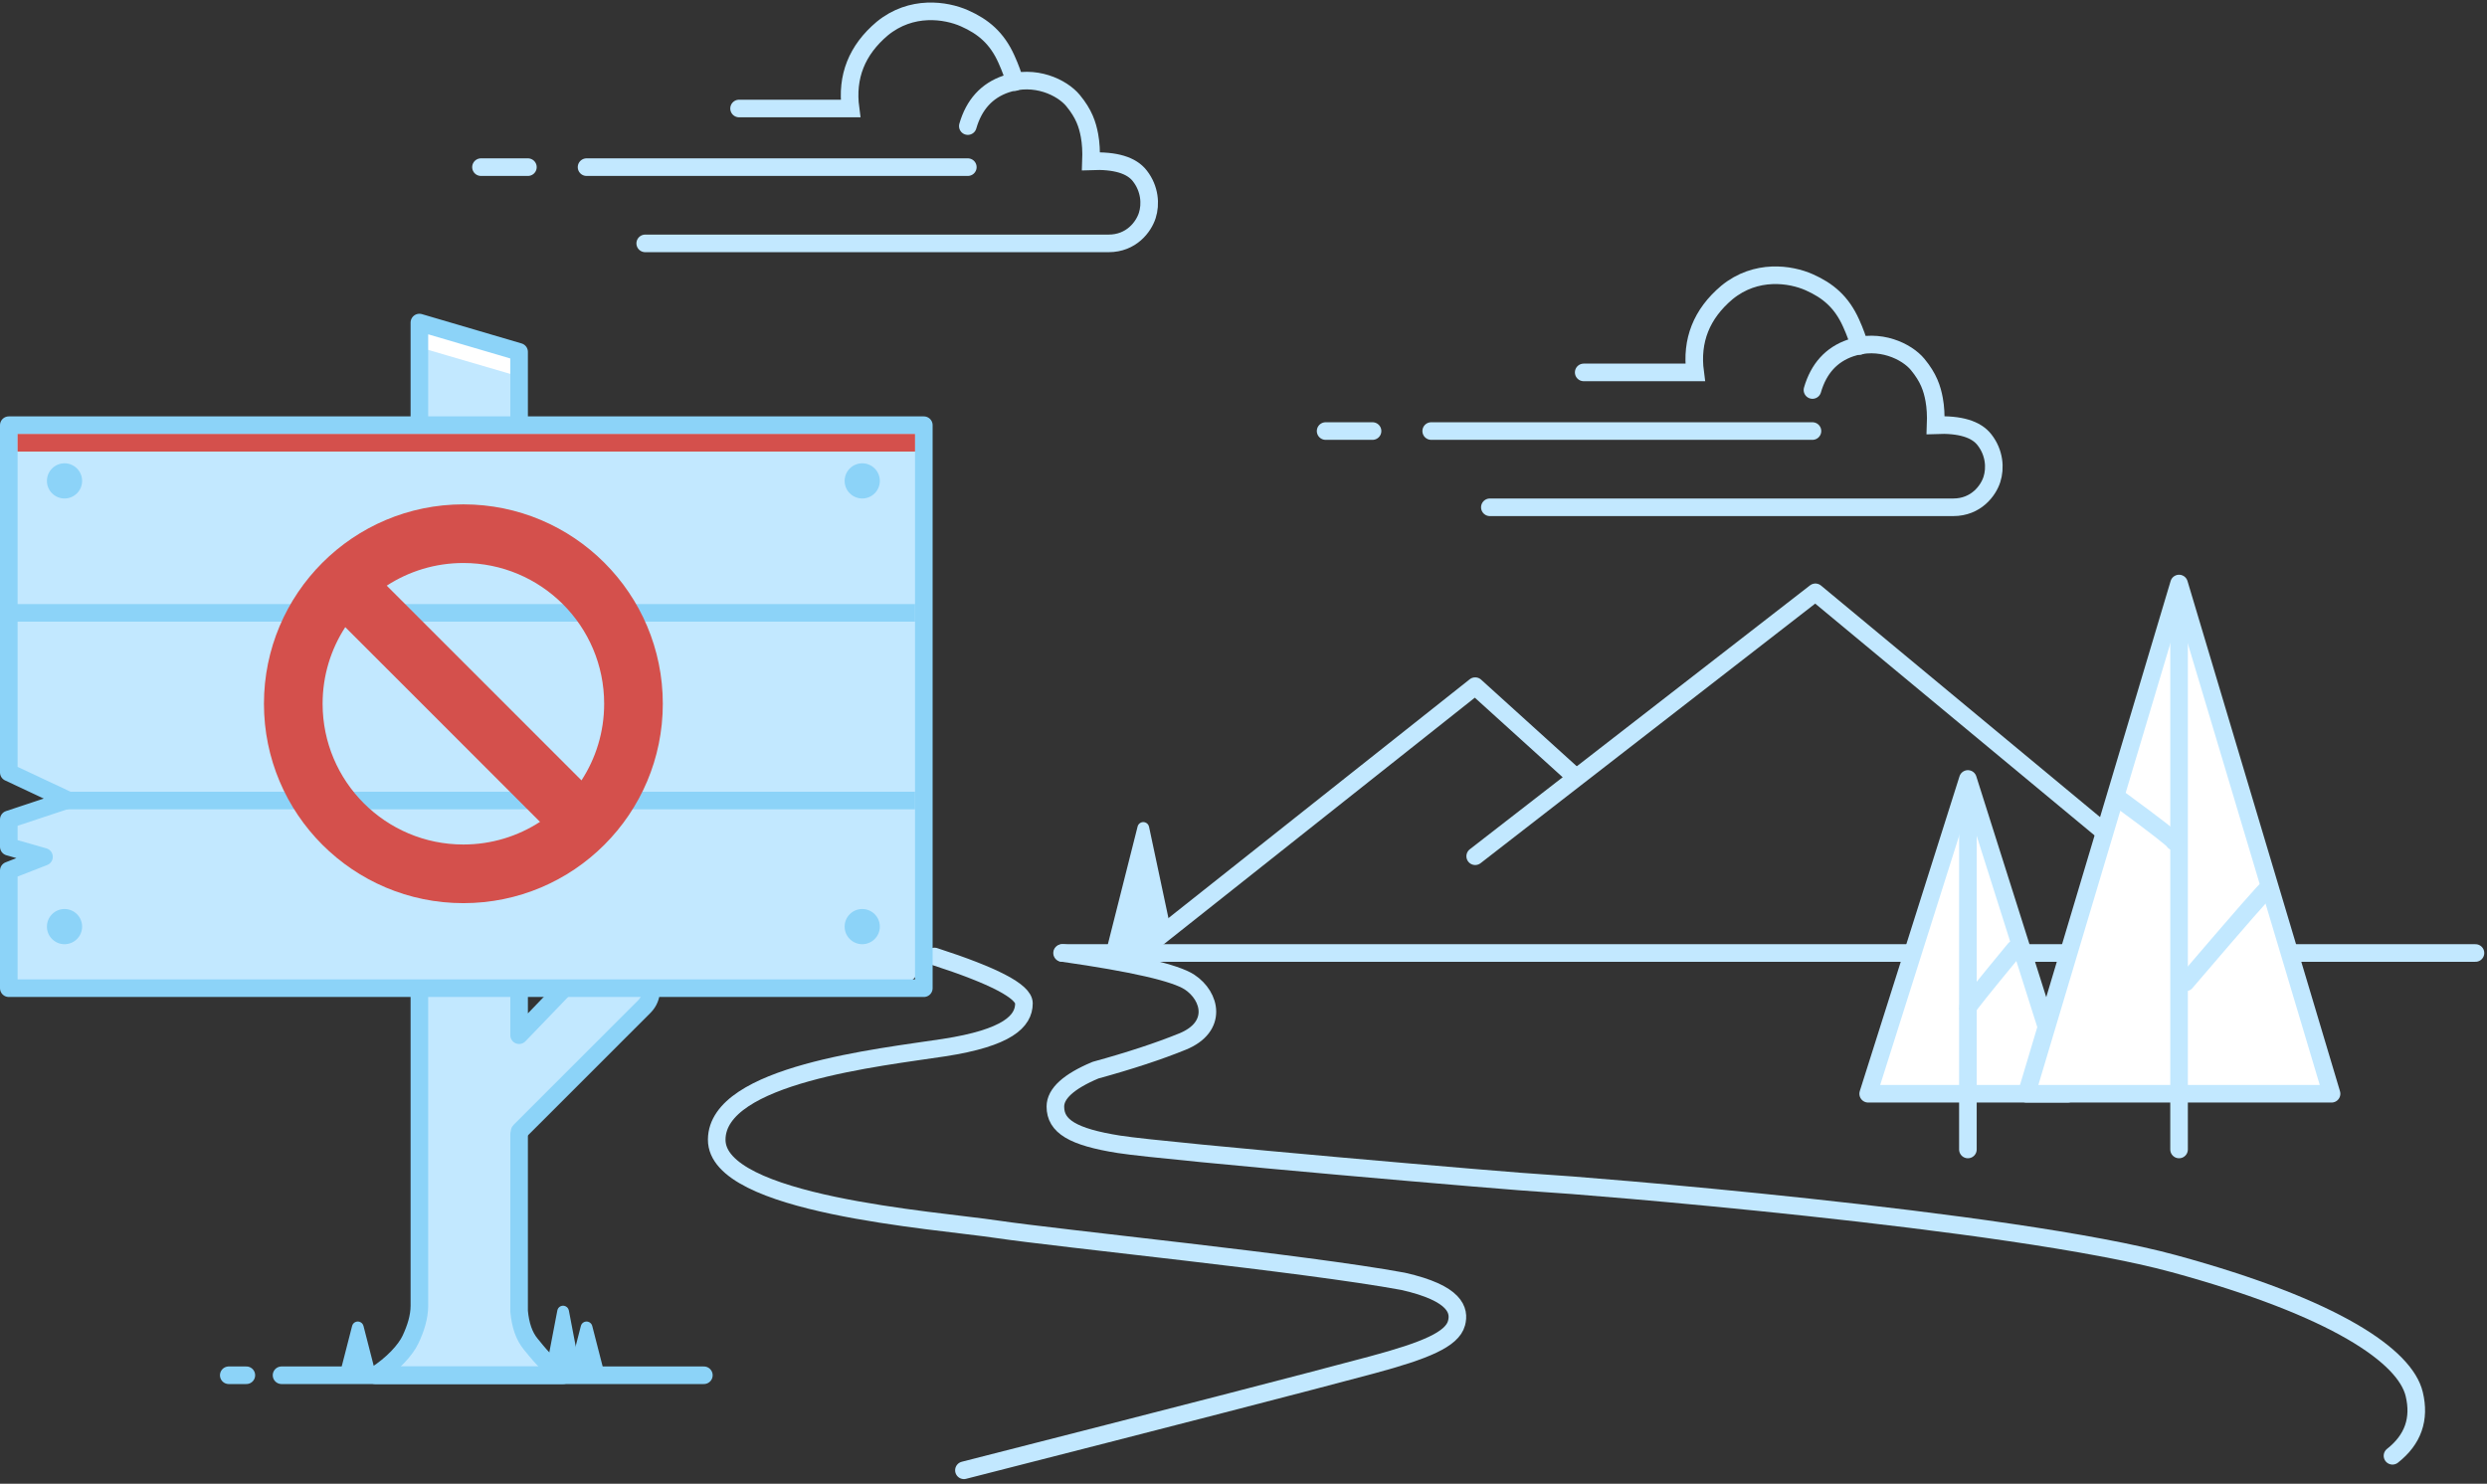<svg class="slds-illustration__svg" viewBox="0 0 424 253" aria-hidden="true" xmlns="http://www.w3.org/2000/svg" xmlns:xlink="http://www.w3.org/1999/xlink">
    <rect x="0" y="0" width="424" height="253" fill="#333333" stroke="none"/>
    <g stroke="none" stroke-width="1" fill="none" fill-rule="evenodd">
      <g transform="translate(-90, -75)">
        <g>
          <g transform="translate(362.5, 251) scale(-1, 1) translate(-362.5, -251) translate(212, 176)">
            <g transform="translate(11, 61)" stroke="#c2e8ff" stroke-linecap="round" stroke-linejoin="round" stroke-width="3">
              <path vector-effect="non-scaling-stroke" d="M205.678,88.706 C241.205,79.64 264.385,73.653 275.22,70.744 C284.386,68.283 288.92,66.369 289.659,63.613 C290.231,61.483 289.576,58.518 280.532,56.482 C263.692,53.375 221.886,49.189 211.291,47.606 C200.696,46.023 163.448,43.431 163.532,32.308 C163.616,21.185 191.456,18.302 202.277,16.635 C213.098,14.968 215.91,12.14 215.91,9.087 C215.91,7.052 210.828,4.387 200.663,1.094"
                transform="translate(226.671, 44.9) scale(-1, 1) translate(-226.671, -44.9) "></path>
              <path vector-effect="non-scaling-stroke" d="M1.312,0.5 C13.307,2.214 20.513,3.868 22.931,5.462 C26.559,7.853 27.824,13.123 21.726,15.603 C17.66,17.256 12.716,18.881 6.894,20.479 C2.336,22.396 0.058,24.466 0.058,26.688 C0.058,30.02 2.968,31.87 10.921,33.125 C18.873,34.38 78.725,39.543 83.323,39.757 C87.921,39.971 163.017,45.905 190.738,53.472 C218.459,61.038 230.18,69.301 231.721,75.705 C232.749,79.975 231.514,83.483 228.017,86.231"
                transform="translate(116.065, 43.366) scale(-1, 1) translate(-116.065, -43.366) "></path>
            </g>
            <path vector-effect="non-scaling-stroke" d="M0.965,61.5 L241.93,61.5" stroke="#c2e8ff" stroke-width="3" stroke-linecap="round"></path>
            <polyline vector-effect="non-scaling-stroke" stroke="#c2e8ff" stroke-width="3" stroke-linecap="round" stroke-linejoin="round" points="40 61 113.5 0 171.5 45"></polyline>
            <polyline vector-effect="non-scaling-stroke" stroke="#c2e8ff" stroke-width="3" stroke-linecap="round" stroke-linejoin="round" points="155 30.943 171.5 16 227 60"></polyline>
            <path vector-effect="non-scaling-stroke" d="M230.968,39.969 L234.466,56.43 L228.542,61.002 L223.607,61.366 L229.02,39.932 C229.156,39.397 229.699,39.072 230.235,39.207 C230.605,39.301 230.889,39.596 230.968,39.969 Z"
              fill="#c2e8ff" transform="translate(229.037, 50.272) scale(-1, 1) translate(-229.037, -50.272) "></path>
          </g>
          <g transform="translate(129, 130)">
            <g transform="translate(25, 0)" fill="#c2e8ff">
              <path vector-effect="non-scaling-stroke" d="M24.5,121.515 L24.5,5 L7.5,0 L7.5,167.672 C7.488,169.601 6.874,171.503 6,173.378 C5.126,175.253 2.907,177.627 0,179.5 L32,179.5 C29.188,177.694 27.652,175.597 26.5,174.21 C25.348,172.822 24.717,170.945 24.5,168.578 L24.5,138.367 C24.725,138.22 24.438,138.047 24.636,137.849 L45.849,116.636 C47.411,115.074 47.411,112.541 45.849,110.979 L43.021,108.151 C41.459,106.589 38.926,106.589 37.364,108.151 L24.5,121.515 Z"></path>
            </g>
            <g transform="translate(32, 0)" fill="#FFFFFF">
              <polygon vector-effect="non-scaling-stroke" points="1.568 0.629 16.948 5.696 16.948 9.034 0.17 4.126"></polygon>
            </g>
            <g>
              <path vector-effect="non-scaling-stroke" d="M49.5,121.515 L49.5,5 L32.5,0 L32.5,167.672 C32.488,169.601 31.874,171.503 31,173.378 C30.126,175.253 27.907,177.627 25,179.5 L57,179.5 C54.188,177.694 52.652,175.597 51.5,174.21 C50.348,172.822 49.717,170.945 49.5,168.578 L49.5,138.367 C49.725,138.22 49.438,138.047 49.636,137.849 L70.849,116.636 C72.411,115.074 72.411,112.541 70.849,110.979 L68.021,108.151 C66.459,106.589 63.926,106.589 62.364,108.151 L49.5,121.515 Z"
                stroke="#8cd3f8" stroke-width="3" stroke-linecap="round" stroke-linejoin="round"></path>
              <path vector-effect="non-scaling-stroke" d="M9,179.5 L81,179.5" stroke="#8cd3f8" stroke-width="3" stroke-linecap="round"></path>
              <path vector-effect="non-scaling-stroke" d="M0,179.5 L3,179.5" stroke="#8cd3f8" stroke-width="3" stroke-linecap="round"></path>
              <path vector-effect="non-scaling-stroke" d="M57.982,168.454 L60,179 L54,179 L56.018,168.454 C56.122,167.911 56.645,167.556 57.188,167.66 C57.59,167.737 57.905,168.051 57.982,168.454 Z"
                fill="#8cd3f8"></path>
              <path vector-effect="non-scaling-stroke" d="M61.969,171.091 L64,179 L58,179 L60.031,171.091 C60.169,170.556 60.714,170.234 61.249,170.371 C61.602,170.462 61.878,170.738 61.969,171.091 Z"
                fill="#8cd3f8"></path>
              <path vector-effect="non-scaling-stroke" d="M22.969,171.091 L25,179 L19,179 L21.031,171.091 C21.169,170.556 21.714,170.234 22.249,170.371 C22.602,170.462 22.878,170.738 22.969,171.091 Z"
                fill="#8cd3f8"></path>
            </g>
          </g>
          <g transform="translate(91, 147)">
            <g fill="#c2e8ff">
              <path vector-effect="non-scaling-stroke" d="M4,0 L152,0 C154.209,-1.61026889e-14 156,1.791 156,4 L156,92 C156,94.209 154.209,96 152,96 L4,96 C1.791,96 2.705415e-16,94.209 0,92 L0,75.935 L6,73.6 L0,71.889 L0,67.223 L10,63.907 L0,59.213 L0,4 C-2.705415e-16,1.791 1.791,4.05812251e-16 4,0 Z"></path>
            </g>
            <g>
              <polygon vector-effect="non-scaling-stroke" stroke="#8cd3f8" stroke-width="3" stroke-linecap="round" stroke-linejoin="round" points="0.5 0.5 156.5 0.5 156.5 96.5 0.5 96.5 0.5 76.436 6.5 74.101 0.5 72.39 0.5 67.724 10.5 64.407 0.5 59.713"></polygon>
              <path vector-effect="non-scaling-stroke" d="M155,32.5 L0,32.5" stroke="#8cd3f8" stroke-width="3" stroke-linejoin="round"></path>
              <path vector-effect="non-scaling-stroke" d="M155,64.5 L9,64.5" stroke="#8cd3f8" stroke-width="3" stroke-linejoin="round"></path>
              <circle vector-effect="non-scaling-stroke" fill="#8cd3f8" cx="146" cy="10" r="3"></circle>
              <circle vector-effect="non-scaling-stroke" fill="#8cd3f8" cx="146" cy="86" r="3"></circle>
              <circle vector-effect="non-scaling-stroke" fill="#8cd3f8" cx="10" cy="10" r="3"></circle>
              <circle vector-effect="non-scaling-stroke" fill="#8cd3f8" cx="10" cy="86" r="3"></circle>
            </g>
            <g transform="translate(2, 2)" fill="#d4504c">
              <path vector-effect="non-scaling-stroke" d="M55.864,32.935 C53.42,36.695 52,41.182 52,46 C52,59.255 62.745,70 76,70 C80.818,70 85.305,68.58 89.065,66.136 L55.864,32.935 Z M62.935,25.864 L96.136,59.065 C98.58,55.305 100,50.818 100,46 C100,32.745 89.255,22 76,22 C71.182,22 66.695,23.42 62.935,25.864 Z M76,80 C57.222,80 42,64.778 42,46 C42,27.222 57.222,12 76,12 C94.778,12 110,27.222 110,46 C110,64.778 94.778,80 76,80 Z"></path>
              <rect x="0" y="0" width="153" height="3"></rect>
            </g>
          </g>
          <g transform="translate(408.5, 207.5)">
            <g fill="#FFFFFF">
              <path vector-effect="non-scaling-stroke" d="M18.921,1.954 L33.259,51.443 C33.567,52.504 32.956,53.614 31.895,53.921 C31.714,53.973 31.527,54 31.338,54 L2.662,54 C1.557,54 0.662,53.105 0.662,52 C0.662,51.812 0.688,51.624 0.741,51.443 L15.079,1.954 C15.386,0.893 16.496,0.283 17.557,0.59 C18.215,0.781 18.73,1.296 18.921,1.954 Z"></path>
            </g>
            <g stroke="#c2e8ff" stroke-linecap="round" stroke-linejoin="round" stroke-width="3">
              <polygon vector-effect="non-scaling-stroke" points="17 0.324 34 54 -1.81721305e-12 54"></polygon>
              <path vector-effect="non-scaling-stroke" d="M17,4.695 C17,43.046 17,62.647 17,63.5 C17,62.647 17,43.046 17,4.695 Z"></path>
              <path vector-effect="non-scaling-stroke" d="M17,29.324 C22.333,35.785 25,39.118 25,39.324 C25,39.118 22.333,35.785 17,29.324 Z" transform="translate(21, 34.324) scale(-1, 1) translate(-21, -34.324) "></path>
            </g>
          </g>
          <g transform="translate(435, 174.5)">
            <g transform="translate(1, 0)" fill="#FFFFFF">
              <path vector-effect="non-scaling-stroke" d="M25.648,0 L50.879,84.427 C51.195,85.486 50.594,86.6 49.535,86.916 C49.35,86.972 49.157,87 48.963,87 L2.333,87 C1.228,87 0.333,86.105 0.333,85 C0.333,84.806 0.361,84.613 0.417,84.427 L25.648,0 Z"></path>
            </g>
            <g stroke="#c2e8ff" stroke-linecap="round" stroke-linejoin="round" stroke-width="3">
              <polygon vector-effect="non-scaling-stroke" points="26.5 0 52.5 87 0.5 87"></polygon>
              <path vector-effect="non-scaling-stroke" d="M26.5,3.586 C26.5,64.026 26.5,94.997 26.5,96.5 C26.5,94.997 26.5,64.026 26.5,3.586 Z"></path>
              <path vector-effect="non-scaling-stroke" d="M16.648,37 C22.648,41.412 25.648,43.745 25.648,44 C25.648,43.745 22.648,41.412 16.648,37 Z"></path>
              <path vector-effect="non-scaling-stroke" d="M27.648,68 C36.981,57.079 41.648,51.745 41.648,52 C41.648,51.745 36.981,57.079 27.648,68 Z"></path>
            </g>
          </g>
          <g transform="translate(172, 76)" stroke="#c2e8ff" stroke-linecap="round" stroke-width="3">
            <path vector-effect="non-scaling-stroke" d="M44,17.5 L63,17.5 C62.279,12.072 64.082,7.532 68.408,3.878 C73.375,-0.196 79.273,0.718 82.441,2.124 C85.608,3.529 87.961,5.461 89.591,9.105 C90.282,10.64 90.752,11.938 91,13"></path>
            <path vector-effect="non-scaling-stroke" d="M83,20.5 C84.056,16.846 86.223,14.457 89.501,13.333 C94.418,11.647 99.08,13.893 100.942,16.152 C102.805,18.411 103.395,20.226 103.747,22.12 C103.981,23.383 104.065,24.843 104,26.5 C108.142,26.331 110.919,27.165 112.332,29 C114.04,31.194 114.215,33.818 113.593,35.75 C112.971,37.682 110.895,40.5 107,40.5 L28,40.5"></path>
            <path vector-effect="non-scaling-stroke" d="M18,27.5 L83,27.5"></path>
            <path vector-effect="non-scaling-stroke" d="M0,27.5 L8,27.5"></path>
          </g>
          <g transform="translate(316, 121)" stroke="#c2e8ff" stroke-linecap="round" stroke-width="3">
            <path vector-effect="non-scaling-stroke" d="M44,17.5 L63,17.5 C62.279,12.072 64.082,7.532 68.408,3.878 C73.375,-0.196 79.273,0.718 82.441,2.124 C85.608,3.529 87.961,5.461 89.591,9.105 C90.282,10.64 90.752,11.938 91,13"></path>
            <path vector-effect="non-scaling-stroke" d="M83,20.5 C84.056,16.846 86.223,14.457 89.501,13.333 C94.418,11.647 99.08,13.893 100.942,16.152 C102.805,18.411 103.395,20.226 103.747,22.12 C103.981,23.383 104.065,24.843 104,26.5 C108.142,26.331 110.919,27.165 112.332,29 C114.04,31.194 114.215,33.818 113.593,35.75 C112.971,37.682 110.895,40.5 107,40.5 L28,40.5"></path>
            <path vector-effect="non-scaling-stroke" d="M18,27.5 L83,27.5"></path>
            <path vector-effect="non-scaling-stroke" d="M0,27.5 L8,27.5"></path>
          </g>
        </g>
      </g>
    </g>
  </svg>
